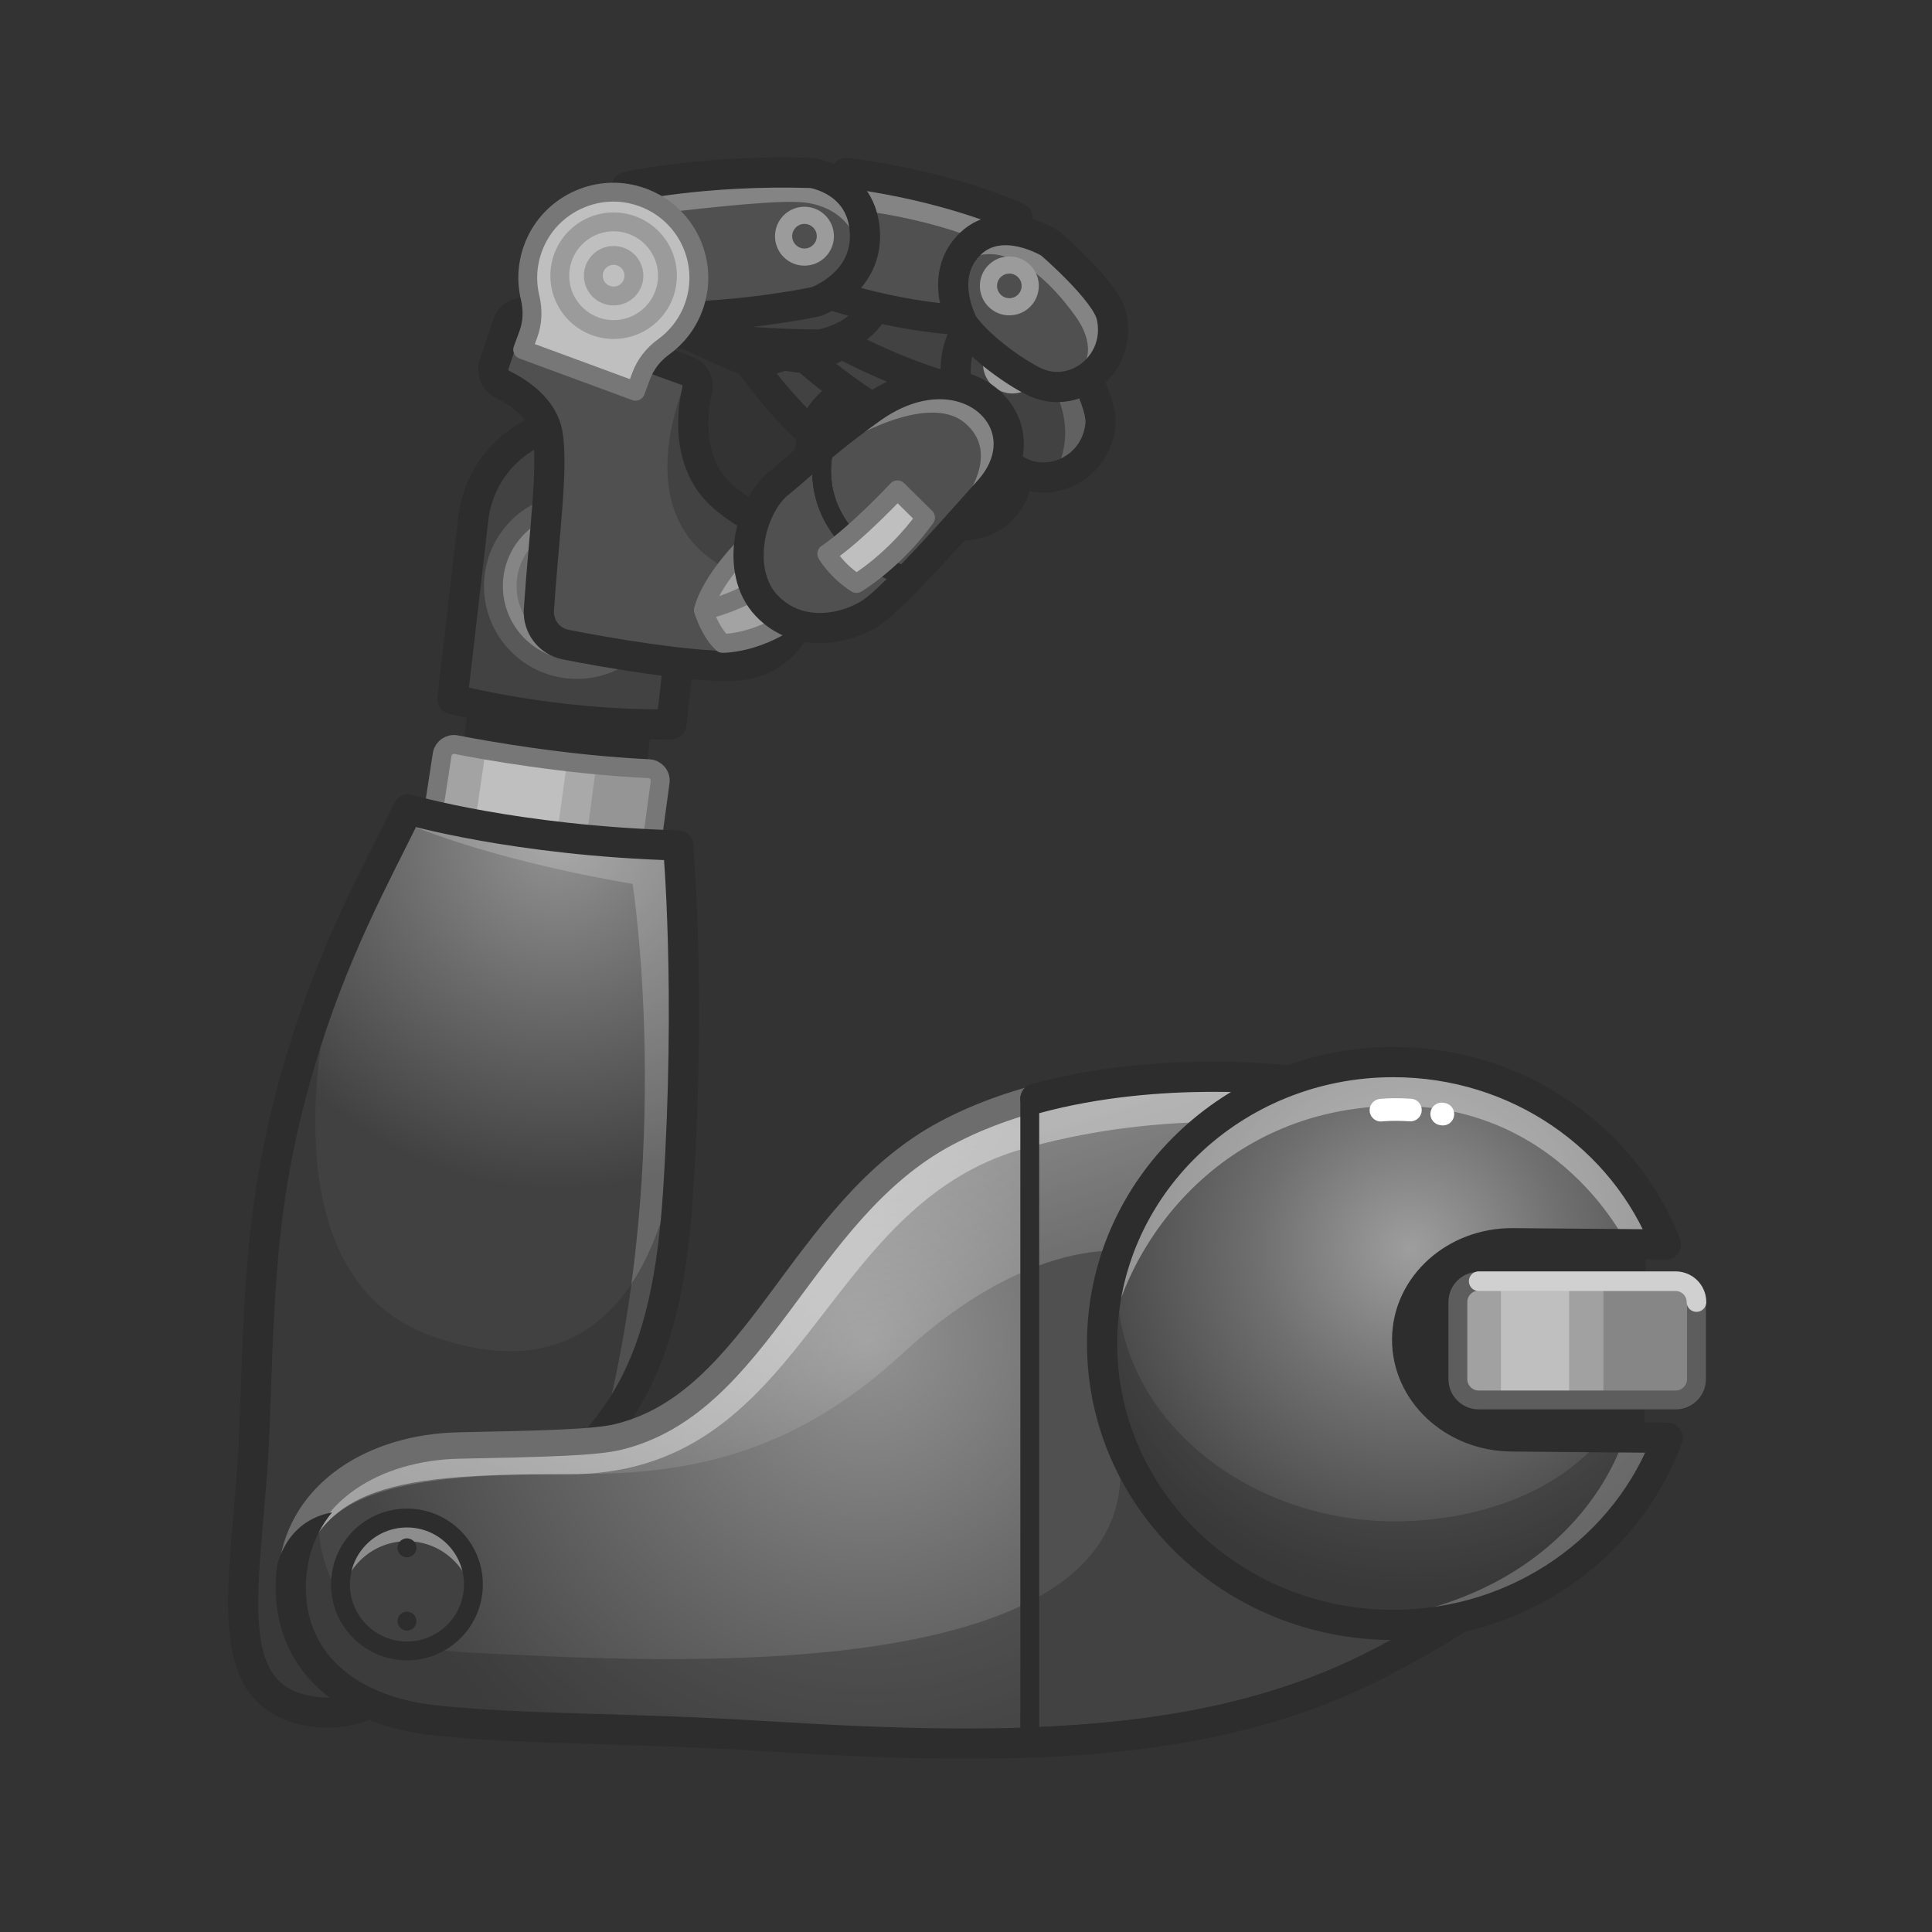 <svg xmlns="http://www.w3.org/2000/svg" viewBox="0 0 512 512" width="512" height="512" style="width: 100%; height: 100%; transform: translate3d(0,0,0);" preserveAspectRatio="xMidYMid meet"><rect x="0" y="0" width="512" height="512" fill="#333333" stroke="none"/><defs><clipPath id="__lottie_element_8295"><rect width="512" height="512" x="0" y="0"></rect></clipPath><radialGradient id="__lottie_element_8305" spreadMethod="pad" gradientUnits="userSpaceOnUse" cx="-22.13" cy="-17.945" r="138.705" fx="-22.13" fy="-17.945"><stop offset="0%" stop-color="rgb(146,146,146)"></stop><stop offset="48%" stop-color="rgb(108,108,108)"></stop><stop offset="100%" stop-color="rgb(70,70,70)"></stop></radialGradient><linearGradient id="__lottie_element_8306" spreadMethod="pad" gradientUnits="userSpaceOnUse" x1="-15.387" y1="-35.894" x2="12.318" y2="48.616"><stop offset="0%" stop-color="rgb(255,255,255)" stop-opacity="1"></stop><stop offset="50%" stop-color="rgb(255,255,255)" stop-opacity="0.5"></stop><stop offset="100%" stop-color="rgb(255,255,255)" stop-opacity="0"></stop></linearGradient><radialGradient id="__lottie_element_8309" spreadMethod="pad" gradientUnits="userSpaceOnUse" cx="25.082" cy="-111.989" r="93.082" fx="25.082" fy="-111.989"><stop offset="0%" stop-color="rgb(146,146,146)"></stop><stop offset="48%" stop-color="rgb(106,106,106)"></stop><stop offset="100%" stop-color="rgb(65,65,65)"></stop></radialGradient><radialGradient id="__lottie_element_8316" spreadMethod="pad" gradientUnits="userSpaceOnUse" cx="6.912" cy="-25.092" r="90.874" fx="6.912" fy="-25.092"><stop offset="0%" stop-color="rgb(158,158,158)"></stop><stop offset="45%" stop-color="rgb(111,111,111)"></stop><stop offset="100%" stop-color="rgb(65,65,65)"></stop></radialGradient></defs><g clip-path="url(#__lottie_element_8295)"><g style="display: block;" transform="matrix(1,0,0,1,0,0)" opacity="1"><g opacity="1" transform="matrix(1,0,0,1,217.734,95.57)"><path fill="rgb(80,80,80)" fill-opacity="1" d=" M20.902,10.189 C20.902,10.189 14.077,-4.371 -1.803,-19.854 C-1.803,-19.854 -4.452,-16.317 -9.951,-10.156 C-15.45,-3.995 -20.902,-2.19 -20.902,-2.19 C-20.902,-2.19 -12.839,10.334 -1.995,19.854 C-1.995,19.854 2.373,15.748 8.373,13.665 C16.886,10.709 20.902,10.189 20.902,10.189z"></path><path stroke-linecap="round" stroke-linejoin="round" fill-opacity="0" stroke="rgb(45,45,45)" stroke-opacity="1" stroke-width="8" d=" M20.902,10.189 C20.902,10.189 14.077,-4.371 -1.803,-19.854 C-1.803,-19.854 -4.452,-16.317 -9.951,-10.156 C-15.45,-3.995 -20.902,-2.19 -20.902,-2.19 C-20.902,-2.19 -12.839,10.334 -1.995,19.854 C-1.995,19.854 2.373,15.748 8.373,13.665 C16.886,10.709 20.902,10.189 20.902,10.189z"></path></g><g opacity="0.4" transform="matrix(1,0,0,1,217.734,95.57)"><path fill="rgb(45,45,45)" fill-opacity="1" d=" M20.902,10.189 C20.902,10.189 14.077,-4.371 -1.803,-19.854 C-1.803,-19.854 -4.452,-16.317 -9.951,-10.156 C-15.45,-3.995 -20.902,-2.19 -20.902,-2.19 C-20.902,-2.19 -12.839,10.334 -1.995,19.854 C-1.995,19.854 2.373,15.748 8.373,13.665 C16.886,10.709 20.902,10.189 20.902,10.189z"></path></g></g><g style="display: block;" transform="matrix(1,0,0,1,0,0)" opacity="1"><g opacity="1" transform="matrix(1,0,0,1,227.663,122.517)"><path fill="rgb(80,80,80)" fill-opacity="1" d=" M13.066,-5.592 C13.066,-5.592 11.743,-17.422 2.669,-18.818 C-7.386,-20.366 -11.974,-9.35 -11.974,-9.35 C-13.749,-3.252 -13.048,6.616 -12.06,10.423 C-9.702,19.506 2.532,22.218 8.98,14.274 C12.407,10.052 13.066,-5.592 13.066,-5.592z"></path><path stroke-linecap="round" stroke-linejoin="round" fill-opacity="0" stroke="rgb(45,45,45)" stroke-opacity="1" stroke-width="8" d=" M13.066,-5.592 C13.066,-5.592 11.743,-17.422 2.669,-18.818 C-7.386,-20.366 -11.974,-9.35 -11.974,-9.35 C-13.749,-3.252 -13.048,6.616 -12.06,10.423 C-9.702,19.506 2.532,22.218 8.98,14.274 C12.407,10.052 13.066,-5.592 13.066,-5.592z"></path></g><g opacity="1" transform="matrix(1,0,0,1,228.237,115.733)"><path fill="rgb(155,155,155)" fill-opacity="1" d=" M3.875,4.93 C1.152,7.07 -2.79,6.598 -4.93,3.875 C-7.07,1.152 -6.598,-2.79 -3.875,-4.93 C-1.152,-7.07 2.79,-6.598 4.93,-3.875 C7.07,-1.152 6.598,2.79 3.875,4.93z"></path></g><g opacity="1" transform="matrix(1,0,0,1,228.237,115.733)"><path fill="rgb(78,78,78)" fill-opacity="1" d=" M1.619,2.059 C0.482,2.953 -1.165,2.756 -2.059,1.619 C-2.953,0.482 -2.756,-1.165 -1.619,-2.059 C-0.482,-2.953 1.165,-2.756 2.059,-1.619 C2.953,-0.482 2.756,1.165 1.619,2.059z"></path></g><g opacity="0.4" transform="matrix(1,0,0,1,227.663,122.517)"><path fill="rgb(45,45,45)" fill-opacity="1" d=" M13.066,-5.592 C13.066,-5.592 11.743,-17.422 2.669,-18.818 C-7.386,-20.366 -11.974,-9.35 -11.974,-9.35 C-13.749,-3.252 -13.048,6.616 -12.06,10.423 C-9.702,19.506 2.532,22.218 8.98,14.274 C12.407,10.052 13.066,-5.592 13.066,-5.592z"></path></g></g><g style="display: block;" transform="matrix(1,0,0,1,0,0)" opacity="1"><g opacity="1" transform="matrix(1,0,0,1,193.327,75.225)"><path fill="rgb(80,80,80)" fill-opacity="1" d=" M-18.243,-20.341 C-18.243,-20.341 -1.433,-16.751 17.744,-3.531 C17.744,-3.531 25.969,3.554 20.354,13.269 C14.913,22.683 3.667,19.981 3.667,19.981 C3.667,19.981 -9.125,15.181 -22.315,7.08 C-22.315,7.08 -16.053,1.595 -15.292,-6.408 C-14.633,-13.341 -18.243,-20.341 -18.243,-20.341z"></path><path stroke-linecap="round" stroke-linejoin="round" fill-opacity="0" stroke="rgb(45,45,45)" stroke-opacity="1" stroke-width="8" d=" M-18.243,-20.341 C-18.243,-20.341 -1.433,-16.751 17.744,-3.531 C17.744,-3.531 25.969,3.554 20.354,13.269 C14.913,22.683 3.667,19.981 3.667,19.981 C3.667,19.981 -9.125,15.181 -22.315,7.08 C-22.315,7.08 -16.053,1.595 -15.292,-6.408 C-14.633,-13.341 -18.243,-20.341 -18.243,-20.341z"></path></g><g opacity="1" transform="matrix(1,0,0,1,202.458,82.161)"><path fill="rgb(155,155,155)" fill-opacity="1" d=" M5.27,3.398 C3.393,6.309 -0.487,7.147 -3.398,5.27 C-6.309,3.393 -7.147,-0.487 -5.27,-3.398 C-3.393,-6.309 0.487,-7.147 3.398,-5.27 C6.309,-3.393 7.147,0.487 5.27,3.398z"></path></g><g opacity="1" transform="matrix(1,0,0,1,202.458,82.161)"><path fill="rgb(78,78,78)" fill-opacity="1" d=" M2.202,1.42 C1.418,2.636 -0.204,2.986 -1.42,2.202 C-2.636,1.418 -2.986,-0.204 -2.202,-1.42 C-1.418,-2.636 0.204,-2.986 1.42,-2.202 C2.636,-1.418 2.986,0.204 2.202,1.42z"></path></g><g opacity="0.4" transform="matrix(1,0,0,1,193.327,75.225)"><path fill="rgb(45,45,45)" fill-opacity="1" d=" M-18.243,-20.341 C-18.243,-20.341 -1.433,-16.751 17.744,-3.531 C17.744,-3.531 25.969,3.554 20.354,13.269 C14.913,22.683 3.667,19.981 3.667,19.981 C3.667,19.981 -9.125,15.181 -22.315,7.08 C-22.315,7.08 -16.053,1.595 -15.292,-6.408 C-14.633,-13.341 -18.243,-20.341 -18.243,-20.341z"></path></g></g><g style="display: block;" transform="matrix(1,0,0,1,0,0)" opacity="1"><g opacity="1" transform="matrix(1,0,0,1,236.534,89.871)"><path fill="rgb(80,80,80)" fill-opacity="1" d=" M25.435,5.136 C25.435,5.136 13.602,-9.449 -8.754,-22.533 C-8.754,-22.533 -10.762,-17.778 -15.263,-9.247 C-19.764,-0.716 -25.435,2.863 -25.435,2.863 C-25.435,2.863 -12.773,14.791 2.198,22.533 C2.198,22.533 5.996,16.649 12.211,12.6 C21.029,6.855 25.435,5.136 25.435,5.136z"></path><path stroke-linecap="round" stroke-linejoin="round" fill-opacity="0" stroke="rgb(45,45,45)" stroke-opacity="1" stroke-width="8" d=" M25.435,5.136 C25.435,5.136 13.602,-9.449 -8.754,-22.533 C-8.754,-22.533 -10.762,-17.778 -15.263,-9.247 C-19.764,-0.716 -25.435,2.863 -25.435,2.863 C-25.435,2.863 -12.773,14.791 2.198,22.533 C2.198,22.533 5.996,16.649 12.211,12.6 C21.029,6.855 25.435,5.136 25.435,5.136z"></path></g><g opacity="0.4" transform="matrix(1,0,0,1,236.534,89.871)"><path fill="rgb(45,45,45)" fill-opacity="1" d=" M25.435,5.136 C25.435,5.136 13.602,-9.449 -8.754,-22.533 C-8.754,-22.533 -10.762,-17.778 -15.263,-9.247 C-19.764,-0.716 -25.435,2.863 -25.435,2.863 C-25.435,2.863 -12.773,14.791 2.198,22.533 C2.198,22.533 5.996,16.649 12.211,12.6 C21.029,6.855 25.435,5.136 25.435,5.136z"></path></g></g><g style="display: block;" transform="matrix(1,0,0,1,0,0)" opacity="1"><g opacity="1" transform="matrix(1,0,0,1,253.727,117.082)"><path fill="rgb(80,80,80)" fill-opacity="1" d=" M13.756,-10.006 C13.756,-10.006 8.926,-23.043 -1.752,-22.074 C-13.586,-21 -15.687,-7.222 -15.687,-7.222 C-15.984,0.19 -12.413,11.179 -10.222,15.216 C-4.993,24.849 9.638,24.483 14.712,13.663 C17.409,7.913 13.756,-10.006 13.756,-10.006z"></path><path stroke-linecap="round" stroke-linejoin="round" fill-opacity="0" stroke="rgb(45,45,45)" stroke-opacity="1" stroke-width="8" d=" M13.756,-10.006 C13.756,-10.006 8.926,-23.043 -1.752,-22.074 C-13.586,-21 -15.687,-7.222 -15.687,-7.222 C-15.984,0.19 -12.413,11.179 -10.222,15.216 C-4.993,24.849 9.638,24.483 14.712,13.663 C17.409,7.913 13.756,-10.006 13.756,-10.006z"></path></g><g opacity="1" transform="matrix(1,0,0,1,252.988,109.239)"><path fill="rgb(155,155,155)" fill-opacity="1" d=" M5.78,4.498 C3.296,7.69 -1.306,8.264 -4.498,5.78 C-7.69,3.296 -8.264,-1.306 -5.78,-4.498 C-3.296,-7.69 1.306,-8.264 4.498,-5.78 C7.69,-3.296 8.264,1.306 5.78,4.498z"></path></g><g opacity="1" transform="matrix(1,0,0,1,252.988,109.239)"><path fill="rgb(78,78,78)" fill-opacity="1" d=" M2.415,1.879 C1.377,3.212 -0.546,3.453 -1.879,2.415 C-3.213,1.377 -3.453,-0.545 -2.415,-1.879 C-1.377,-3.212 0.546,-3.453 1.879,-2.415 C3.213,-1.377 3.453,0.545 2.415,1.879z"></path></g><g opacity="0.4" transform="matrix(1,0,0,1,253.727,117.082)"><path fill="rgb(45,45,45)" fill-opacity="1" d=" M13.756,-10.006 C13.756,-10.006 8.926,-23.043 -1.752,-22.074 C-13.586,-21 -15.687,-7.222 -15.687,-7.222 C-15.984,0.19 -12.413,11.179 -10.222,15.216 C-4.993,24.849 9.638,24.483 14.712,13.663 C17.409,7.913 13.756,-10.006 13.756,-10.006z"></path></g></g><g style="display: block;" transform="matrix(1,0,0,1,0,0)" opacity="1"><g opacity="1" transform="matrix(1,0,0,1,202.579,74.981)"><path fill="rgb(80,80,80)" fill-opacity="1" d=" M-26.963,-19.767 C-26.963,-19.767 -6.899,-20.427 18.559,-10.836 C18.559,-10.836 29.876,-5.119 26.244,7.474 C22.725,19.676 9.217,19.777 9.217,19.777 C9.217,19.777 -6.635,17.934 -23.865,12.461 C-23.865,12.461 -18.31,4.482 -19.699,-4.804 C-20.902,-12.848 -26.963,-19.767 -26.963,-19.767z"></path><path stroke-linecap="round" stroke-linejoin="round" fill-opacity="0" stroke="rgb(45,45,45)" stroke-opacity="1" stroke-width="8" d=" M-26.963,-19.767 C-26.963,-19.767 -6.899,-20.427 18.559,-10.836 C18.559,-10.836 29.876,-5.119 26.244,7.474 C22.725,19.676 9.217,19.777 9.217,19.777 C9.217,19.777 -6.635,17.934 -23.865,12.461 C-23.865,12.461 -18.31,4.482 -19.699,-4.804 C-20.902,-12.848 -26.963,-19.767 -26.963,-19.767z"></path></g><g opacity="1" transform="matrix(1,0,0,1,214.32,78.434)"><path fill="rgb(155,155,155)" fill-opacity="1" d=" M6.93,2.37 C5.621,6.197 1.457,8.239 -2.37,6.93 C-6.197,5.621 -8.239,1.457 -6.93,-2.37 C-5.621,-6.197 -1.457,-8.239 2.37,-6.93 C6.197,-5.621 8.239,-1.457 6.93,2.37z"></path></g><g opacity="1" transform="matrix(1,0,0,1,214.32,78.434)"><path fill="rgb(78,78,78)" fill-opacity="1" d=" M2.895,0.99 C2.348,2.589 0.609,3.442 -0.99,2.895 C-2.589,2.348 -3.442,0.609 -2.895,-0.99 C-2.348,-2.589 -0.609,-3.442 0.99,-2.895 C2.589,-2.348 3.442,-0.609 2.895,0.99z"></path></g><g opacity="0.4" transform="matrix(1,0,0,1,202.579,74.981)"><path fill="rgb(45,45,45)" fill-opacity="1" d=" M-26.963,-19.767 C-26.963,-19.767 -6.899,-20.427 18.559,-10.836 C18.559,-10.836 29.876,-5.119 26.244,7.474 C22.725,19.676 9.217,19.777 9.217,19.777 C9.217,19.777 -6.635,17.934 -23.865,12.461 C-23.865,12.461 -18.31,4.482 -19.699,-4.804 C-20.902,-12.848 -26.963,-19.767 -26.963,-19.767z"></path></g></g><g style="display: block;" transform="matrix(1,0,0,1,0,0)" opacity="1"><g opacity="1" transform="matrix(1,0,0,1,247.381,81.387)"><path fill="rgb(80,80,80)" fill-opacity="1" d=" M26.675,-1.685 C26.675,-1.685 10.831,-13.931 -15.567,-22.048 C-15.567,-22.048 -16.489,-16.623 -19.076,-6.669 C-21.663,3.285 -26.675,8.385 -26.675,8.385 C-26.675,8.385 -10.619,17.671 6.81,22.048 C6.81,22.048 9.313,15.014 14.774,9.293 C22.522,1.176 26.675,-1.685 26.675,-1.685z"></path><path stroke-linecap="round" stroke-linejoin="round" fill-opacity="0" stroke="rgb(45,45,45)" stroke-opacity="1" stroke-width="8" d=" M26.675,-1.685 C26.675,-1.685 10.831,-13.931 -15.567,-22.048 C-15.567,-22.048 -16.489,-16.623 -19.076,-6.669 C-21.663,3.285 -26.675,8.385 -26.675,8.385 C-26.675,8.385 -10.619,17.671 6.81,22.048 C6.81,22.048 9.313,15.014 14.774,9.293 C22.522,1.176 26.675,-1.685 26.675,-1.685z"></path></g><g opacity="0.4" transform="matrix(1,0,0,1,247.382,81.387)"><path fill="rgb(45,45,45)" fill-opacity="1" d=" M26.675,-1.685 C26.675,-1.685 10.831,-13.931 -15.567,-22.048 C-15.567,-22.048 -16.489,-16.623 -19.076,-6.669 C-21.663,3.285 -26.675,8.385 -26.675,8.385 C-26.675,8.385 -10.619,17.671 6.809,22.048 C6.809,22.048 9.313,15.014 14.774,9.293 C22.522,1.176 26.675,-1.685 26.675,-1.685z"></path></g></g><g style="display: block;" transform="matrix(1,0,0,1,0,0)" opacity="1"><g opacity="1" transform="matrix(1,0,0,1,272.454,103.962)"><path fill="rgb(80,80,80)" fill-opacity="1" d=" M9.605,-14.937 C9.605,-14.937 0.015,-26.241 -10.331,-21.379 C-21.797,-15.991 -18.882,-1.419 -18.882,-1.419 C-16.479,6.116 -8.898,15.826 -5.231,19.073 C3.518,26.82 18.045,21.122 19.187,8.432 C19.794,1.688 9.605,-14.937 9.605,-14.937z"></path></g><g opacity="0.3" transform="matrix(1,0,0,1,276.895,103.874)"><path fill="rgb(255,255,255)" fill-opacity="1" d=" M14.747,8.524 C14.037,16.344 8.257,21.514 1.867,22.504 C2.167,22.214 8.496,13.673 3.427,1.304 C-2.221,-12.479 -8.083,-19.896 -14.773,-21.286 C-4.423,-26.156 5.167,-14.846 5.167,-14.846 C5.167,-14.846 15.357,1.774 14.747,8.524z"></path></g><g opacity="1" transform="matrix(1,0,0,1,272.454,103.962)"><path stroke-linecap="round" stroke-linejoin="round" fill-opacity="0" stroke="rgb(45,45,45)" stroke-opacity="1" stroke-width="8" d=" M9.605,-14.937 C9.605,-14.937 0.015,-26.241 -10.331,-21.379 C-21.797,-15.991 -18.882,-1.419 -18.882,-1.419 C-16.479,6.116 -8.898,15.826 -5.231,19.073 C3.518,26.82 18.045,21.122 19.187,8.432 C19.794,1.688 9.605,-14.937 9.605,-14.937z"></path></g><g opacity="0.4" transform="matrix(1,0,0,1,272.454,103.962)"><path fill="rgb(45,45,45)" fill-opacity="1" d=" M9.605,-14.937 C9.605,-14.937 0.015,-26.241 -10.331,-21.379 C-21.797,-15.991 -18.882,-1.419 -18.882,-1.419 C-16.479,6.116 -8.898,15.826 -5.231,19.073 C3.518,26.82 18.045,21.122 19.187,8.432 C19.794,1.688 9.605,-14.937 9.605,-14.937z"></path></g><g opacity="1" transform="matrix(1,0,0,1,268.323,96.474)"><path fill="rgb(155,155,155)" fill-opacity="1" d=" M7.431,2.401 C6.105,6.505 1.703,8.757 -2.401,7.431 C-6.505,6.105 -8.756,1.703 -7.43,-2.401 C-6.104,-6.505 -1.703,-8.757 2.401,-7.431 C6.505,-6.105 8.757,-1.703 7.431,2.401z"></path></g><g opacity="1" transform="matrix(1,0,0,1,268.323,96.474)"><path fill="rgb(78,78,78)" fill-opacity="1" d=" M3.104,1.003 C2.55,2.717 0.711,3.658 -1.003,3.104 C-2.717,2.55 -3.658,0.711 -3.104,-1.003 C-2.55,-2.717 -0.711,-3.658 1.003,-3.104 C2.717,-2.55 3.658,-0.711 3.104,1.003z"></path></g></g><g style="display: block;" transform="matrix(1,0,0,1,0,0)" opacity="1"><g opacity="1" transform="matrix(1,0,0,1,203.635,72.501)"><path fill="rgb(80,80,80)" fill-opacity="1" d=" M-30.179,-17.778 C-30.179,-17.778 -9.08,-21.374 19.199,-14.922 C19.199,-14.922 31.979,-10.518 29.963,3.309 C28.009,16.708 13.755,18.767 13.755,18.767 C13.755,18.767 -4.258,19.111 -23.25,15.82 C-23.25,15.82 -19.124,6.741 -21.343,-3.021 C-23.275,-11.519 -30.179,-17.778 -30.179,-17.778z"></path><path stroke-linecap="round" stroke-linejoin="round" fill-opacity="0" stroke="rgb(45,45,45)" stroke-opacity="1" stroke-width="8" d=" M-30.179,-17.778 C-30.179,-17.778 -9.08,-21.374 19.199,-14.922 C19.199,-14.922 31.979,-10.518 29.963,3.309 C28.009,16.708 13.755,18.767 13.755,18.767 C13.755,18.767 -4.258,19.111 -23.25,15.82 C-23.25,15.82 -19.124,6.741 -21.343,-3.021 C-23.275,-11.519 -30.179,-17.778 -30.179,-17.778z"></path></g><g opacity="1" transform="matrix(1,0,0,1,217.697,73.658)"><path fill="rgb(155,155,155)" fill-opacity="1" d=" M7.663,1.502 C6.834,5.734 2.73,8.492 -1.502,7.663 C-5.734,6.834 -8.492,2.73 -7.663,-1.502 C-6.834,-5.734 -2.73,-8.492 1.502,-7.663 C5.734,-6.834 8.492,-2.73 7.663,1.502z"></path></g><g opacity="0.4" transform="matrix(1,0,0,1,203.635,72.501)"><path fill="rgb(45,45,45)" fill-opacity="1" d=" M-30.179,-17.778 C-30.179,-17.778 -9.08,-21.374 19.199,-14.922 C19.199,-14.922 31.979,-10.518 29.963,3.309 C28.009,16.708 13.755,18.767 13.755,18.767 C13.755,18.767 -4.258,19.111 -23.25,15.82 C-23.25,15.82 -19.124,6.741 -21.343,-3.021 C-23.275,-11.519 -30.179,-17.778 -30.179,-17.778z"></path></g><g opacity="1" transform="matrix(1,0,0,1,217.697,73.658)"><path fill="rgb(78,78,78)" fill-opacity="1" d=" M3.201,0.627 C2.855,2.395 1.141,3.548 -0.627,3.201 C-2.395,2.855 -3.547,1.141 -3.201,-0.627 C-2.855,-2.395 -1.141,-3.547 0.627,-3.201 C2.395,-2.855 3.547,-1.141 3.201,0.627z"></path></g></g><g style="display: block;" transform="matrix(1,0,0,1,0,0)" opacity="1"><g opacity="1" transform="matrix(1,0,0,1,244.453,65.314)"><path fill="rgb(80,80,80)" fill-opacity="1" d=" M25.209,-7.626 C25.209,-7.626 7.596,-15.968 -20.161,-19.484 C-20.161,-19.484 -20.023,-13.983 -20.647,-3.718 C-21.271,6.547 -25.209,12.517 -25.209,12.517 C-25.209,12.517 -7.666,18.541 10.279,19.484 C10.279,19.484 11.382,12.101 15.641,5.436 C21.683,-4.02 25.209,-7.626 25.209,-7.626z"></path></g><g opacity="0.3" transform="matrix(1,0,0,1,246.892,55.673)"><path fill="rgb(255,255,255)" fill-opacity="1" d=" M22.77,2.015 C22.77,2.015 20.58,4.255 16.68,9.845 C16.14,9.655 15.6,9.425 15.08,9.165 C3.66,3.455 -16.035,0 -22.77,-0.215 C-22.52,-6.525 -22.6,-9.845 -22.6,-9.845 C5.16,-6.325 22.77,2.015 22.77,2.015z"></path></g><g opacity="1" transform="matrix(1,0,0,1,244.453,65.314)"><path stroke-linecap="round" stroke-linejoin="round" fill-opacity="0" stroke="rgb(45,45,45)" stroke-opacity="1" stroke-width="8" d=" M25.209,-7.626 C25.209,-7.626 7.596,-15.968 -20.161,-19.484 C-20.161,-19.484 -20.023,-13.983 -20.647,-3.718 C-21.271,6.547 -25.209,12.517 -25.209,12.517 C-25.209,12.517 -7.666,18.541 10.279,19.484 C10.279,19.484 11.382,12.101 15.641,5.436 C21.683,-4.02 25.209,-7.626 25.209,-7.626z"></path></g></g><g style="display: block;" transform="matrix(1,0,0,1,0,0)" opacity="1"><g opacity="1" transform="matrix(1,0,0,1,273.796,81.771)"><path fill="rgb(80,80,80)" fill-opacity="1" d=" M4.469,-17.318 C4.469,-17.318 -8.132,-25.126 -16.482,-17.318 C-25.736,-8.665 -18.482,4.304 -18.482,4.304 C-13.879,10.735 -3.679,17.643 0.809,19.605 C11.516,24.287 23.587,14.397 20.772,1.971 C19.276,-4.633 4.469,-17.318 4.469,-17.318z"></path></g><g opacity="0.3" transform="matrix(1,0,0,1,277.059,79.474)"><path fill="rgb(255,255,255)" fill-opacity="1" d=" M9.752,17.418 C10.772,16.918 13.363,11.81 7.923,4.285 C-7.397,-16.907 -18.388,-11.518 -18.388,-11.518 C-18.388,-11.518 -16.547,-17.215 -16.547,-17.215 C-9.517,-18.245 1.203,-15.025 1.203,-15.025 C1.203,-15.025 16.013,-2.335 17.513,4.265 C19.713,13.995 17.992,16.588 9.752,17.418z"></path></g><g opacity="1" transform="matrix(1,0,0,1,273.796,81.771)"><path stroke-linecap="round" stroke-linejoin="round" fill-opacity="0" stroke="rgb(45,45,45)" stroke-opacity="1" stroke-width="8" d=" M4.469,-17.318 C4.469,-17.318 -8.132,-25.126 -16.482,-17.318 C-25.736,-8.665 -18.482,4.304 -18.482,4.304 C-13.879,10.735 -3.679,17.643 0.809,19.605 C11.516,24.287 23.587,14.397 20.772,1.971 C19.276,-4.633 4.469,-17.318 4.469,-17.318z"></path></g><g opacity="1" transform="matrix(1,0,0,1,267.484,75.764)"><path fill="rgb(155,155,155)" fill-opacity="1" d=" M7.809,0 C7.809,4.313 4.313,7.809 0,7.809 C-4.313,7.809 -7.809,4.313 -7.809,0 C-7.809,-4.313 -4.313,-7.809 0,-7.809 C4.313,-7.809 7.809,-4.313 7.809,0z"></path></g><g opacity="1" transform="matrix(1,0,0,1,267.484,75.764)"><path fill="rgb(78,78,78)" fill-opacity="1" d=" M3.262,0 C3.262,1.802 1.802,3.262 0,3.262 C-1.802,3.262 -3.262,1.802 -3.262,0 C-3.262,-1.802 -1.802,-3.262 0,-3.262 C1.802,-3.262 3.262,-1.802 3.262,0z"></path></g></g><g style="display: block;" transform="matrix(1,0,0,1,0,0)" opacity="1"><g opacity="1" transform="matrix(1,0,0,1,197.685,64.842)"><path fill="rgb(80,80,80)" fill-opacity="1" d=" M-31.549,-15.318 C-31.549,-15.318 -11.536,-19.905 17.456,-19.012 C17.456,-19.012 30.845,-17.149 31.526,-3.192 C32.185,10.332 18.593,15.095 18.593,15.095 C18.593,15.095 1.965,18.704 -17.306,19.127 C-17.306,19.127 -14.454,9.161 -19.059,0.272 C-23.048,-7.428 -31.549,-15.318 -31.549,-15.318z"></path></g><g opacity="0.3" transform="matrix(1,0,0,1,197.672,56.526)"><path fill="rgb(255,255,255)" fill-opacity="1" d=" M30.109,10.812 C30.109,10.812 30.109,10.812 30.109,10.812 C30.109,10.812 29.57,-0.426 16.52,-2.738 C10.323,-3.836 -8.648,-1.642 -24.82,0.182 C-28.26,-3.958 -31.54,-6.998 -31.54,-6.998 C-31.54,-6.998 -11.52,-11.588 17.47,-10.698 C17.47,-10.698 30.86,-8.828 31.54,5.122 C31.54,5.122 30.109,10.812 30.109,10.812z"></path></g><g opacity="1" transform="matrix(1,0,0,1,197.685,64.842)"><path stroke-linecap="round" stroke-linejoin="round" fill-opacity="0" stroke="rgb(45,45,45)" stroke-opacity="1" stroke-width="8" d=" M-31.549,-15.318 C-31.549,-15.318 -11.536,-19.905 17.456,-19.012 C17.456,-19.012 30.845,-17.149 31.526,-3.192 C32.185,10.332 18.593,15.095 18.593,15.095 C18.593,15.095 1.965,18.704 -17.306,19.127 C-17.306,19.127 -14.454,9.161 -19.059,0.272 C-23.048,-7.428 -31.549,-15.318 -31.549,-15.318z"></path></g><g opacity="1" transform="matrix(1,0,0,1,213.193,62.596)"><path fill="rgb(155,155,155)" fill-opacity="1" d=" M7.809,0 C7.809,4.313 4.313,7.809 0,7.809 C-4.313,7.809 -7.809,4.313 -7.809,0 C-7.809,-4.313 -4.313,-7.809 0,-7.809 C4.313,-7.809 7.809,-4.313 7.809,0z"></path></g><g opacity="1" transform="matrix(1,0,0,1,213.193,62.596)"><path fill="rgb(78,78,78)" fill-opacity="1" d=" M3.262,0 C3.262,1.802 1.802,3.262 0,3.262 C-1.802,3.262 -3.262,1.802 -3.262,0 C-3.262,-1.802 -1.802,-3.262 0,-3.262 C1.802,-3.262 3.262,-1.802 3.262,0z"></path></g></g><g style="display: block;" transform="matrix(1,0,0,1,0,0)" opacity="1"><g opacity="1" transform="matrix(1,0,0,1,148.723,177.747)"><path fill="rgb(45,45,45)" fill-opacity="1" d=" M4.214,-28.016 C-7.014,-29.313 -17.168,-21.261 -18.465,-10.033 C-18.465,-10.033 -22.333,23.456 -22.333,23.456 C-22.333,23.456 18.328,28.153 18.328,28.153 C18.328,28.153 22.196,-5.337 22.196,-5.337 C23.493,-16.565 15.442,-26.719 4.214,-28.016z"></path><path stroke-linecap="round" stroke-linejoin="round" fill-opacity="0" stroke="rgb(45,45,45)" stroke-opacity="1" stroke-width="8" d=" M4.214,-28.016 C-7.014,-29.313 -17.168,-21.261 -18.465,-10.033 C-18.465,-10.033 -22.333,23.456 -22.333,23.456 C-22.333,23.456 18.328,28.153 18.328,28.153 C18.328,28.153 22.196,-5.337 22.196,-5.337 C23.493,-16.565 15.442,-26.719 4.214,-28.016z"></path></g><g opacity="1" transform="matrix(1,0,0,1,151.757,151.815)"><path fill="rgb(80,80,80)" fill-opacity="1" d=" M6.01,-39.971 C-10.006,-41.821 -24.488,-30.337 -26.338,-14.321 C-26.338,-14.321 -31.856,33.448 -31.856,33.448 C-31.856,33.448 -5.321,40.579 26.143,40.147 C26.143,40.147 31.66,-7.622 31.66,-7.622 C33.51,-23.638 22.026,-38.121 6.01,-39.971z"></path><path stroke-linecap="round" stroke-linejoin="round" fill-opacity="0" stroke="rgb(45,45,45)" stroke-opacity="1" stroke-width="8" d=" M6.01,-39.971 C-10.006,-41.821 -24.488,-30.337 -26.338,-14.321 C-26.338,-14.321 -31.856,33.448 -31.856,33.448 C-31.856,33.448 -5.321,40.579 26.143,40.147 C26.143,40.147 31.66,-7.622 31.66,-7.622 C33.51,-23.638 22.026,-38.121 6.01,-39.971z"></path></g><g opacity="1" transform="matrix(1,0,0,1,0,0)"><g opacity="1" transform="matrix(1,0,0,1,152.871,155.313)"><path fill="rgb(191,191,191)" fill-opacity="1" d=" M22.102,0.321 C21.925,12.527 11.885,22.279 -0.321,22.102 C-12.527,21.925 -22.279,11.885 -22.102,-0.321 C-21.925,-12.527 -11.885,-22.279 0.321,-22.102 C12.527,-21.925 22.279,-11.885 22.102,0.321z"></path><path stroke-linecap="round" stroke-linejoin="round" fill-opacity="0" stroke="rgb(119,119,119)" stroke-opacity="1" stroke-width="5" d=" M22.102,0.321 C21.925,12.527 11.885,22.279 -0.321,22.102 C-12.527,21.925 -22.279,11.885 -22.102,-0.321 C-21.925,-12.527 -11.885,-22.279 0.321,-22.102 C12.527,-21.925 22.279,-11.885 22.102,0.321z"></path></g><g opacity="0.5" transform="matrix(1,0,0,1,152.871,155.313)"><path fill="rgb(191,191,191)" fill-opacity="1" d=" M13.469,0.196 C13.361,7.635 7.243,13.577 -0.196,13.469 C-7.635,13.361 -13.577,7.243 -13.469,-0.196 C-13.361,-7.635 -7.243,-13.577 0.196,-13.469 C7.635,-13.361 13.577,-7.243 13.469,0.196z"></path><path stroke-linecap="round" stroke-linejoin="round" fill-opacity="0" stroke="rgb(119,119,119)" stroke-opacity="1" stroke-width="5" d=" M13.469,0.196 C13.361,7.635 7.243,13.577 -0.196,13.469 C-7.635,13.361 -13.577,7.243 -13.469,-0.196 C-13.361,-7.635 -7.243,-13.577 0.196,-13.469 C7.635,-13.361 13.577,-7.243 13.469,0.196z"></path></g><g opacity="0.5" transform="matrix(1,0,0,1,152.871,155.313)"><path fill="rgb(206,206,206)" fill-opacity="1" d=" M4.894,0.071 C4.855,2.774 2.632,4.933 -0.071,4.894 C-2.774,4.855 -4.933,2.632 -4.894,-0.071 C-4.855,-2.774 -2.632,-4.933 0.071,-4.894 C2.774,-4.855 4.933,-2.632 4.894,0.071z"></path><path stroke-linecap="round" stroke-linejoin="round" fill-opacity="0" stroke="rgb(119,119,119)" stroke-opacity="1" stroke-width="5" d=" M4.894,0.071 C4.855,2.774 2.632,4.933 -0.071,4.894 C-2.774,4.855 -4.933,2.632 -4.894,-0.071 C-4.855,-2.774 -2.632,-4.933 0.071,-4.894 C2.774,-4.855 4.933,-2.632 4.894,0.071z"></path></g></g><g opacity="0.4" transform="matrix(1,0,0,1,151.757,151.815)"><path fill="rgb(45,45,45)" fill-opacity="1" d=" M6.01,-39.971 C-10.006,-41.821 -24.488,-30.337 -26.338,-14.321 C-26.338,-14.321 -31.856,33.448 -31.856,33.448 C-31.856,33.448 -5.321,40.579 26.143,40.147 C26.143,40.147 31.66,-7.622 31.66,-7.622 C33.51,-23.638 22.026,-38.121 6.01,-39.971z"></path></g></g><g style="display: block;" transform="matrix(1,0,0,1,0,0)" opacity="1"><g opacity="1" transform="matrix(1,0,0,1,144.137,213.888)"><path fill="rgb(191,191,191)" fill-opacity="1" d=" M27.852,-10.168 C5.526,-11.25 -15.549,-15.036 -23.246,-16.541 C-24.954,-16.875 -26.601,-15.762 -26.939,-14.055 C-26.939,-14.055 -46.528,113.1 -46.528,113.1 C-46.812,114.537 -46.076,115.987 -44.739,116.585 C-38.776,119.251 -20.88,125.679 10.37,124.106 C11.953,124.026 13.241,122.797 13.374,121.217 C13.374,121.217 30.827,-6.753 30.827,-6.753 C30.976,-8.527 29.63,-10.082 27.852,-10.168z"></path><path stroke-linecap="round" stroke-linejoin="round" fill-opacity="0" stroke="rgb(119,119,119)" stroke-opacity="1" stroke-width="5" d=" M27.852,-10.168 C5.526,-11.25 -15.549,-15.036 -23.246,-16.541 C-24.954,-16.875 -26.601,-15.762 -26.939,-14.055 C-26.939,-14.055 -46.528,113.1 -46.528,113.1 C-46.812,114.537 -46.076,115.987 -44.739,116.585 C-38.776,119.251 -20.88,125.679 10.37,124.106 C11.953,124.026 13.241,122.797 13.374,121.217 C13.374,121.217 30.827,-6.753 30.827,-6.753 C30.976,-8.527 29.63,-10.082 27.852,-10.168z"></path></g><g opacity="0.4" transform="matrix(1,0,0,1,121.004,211.076)"><path fill="rgb(119,119,119)" fill-opacity="1" d=" M7.706,-12.297 C7.706,-12.297 -11.73,121.032 -11.73,121.032 C-11.73,121.032 -23.456,118.895 -23.456,118.895 C-23.456,118.895 -2.422,-13.282 -2.422,-13.282 C-2.422,-13.282 7.706,-12.297 7.706,-12.297z"></path></g><g opacity="0.3" transform="matrix(1,0,0,1,160.776,216.217)"><path fill="rgb(119,119,119)" fill-opacity="1" d=" M13.548,-11.202 C13.548,-11.202 -3.558,121.665 -3.558,121.665 C-3.558,121.665 -29.298,121.139 -29.298,121.139 C-29.298,121.139 -10.558,-13.915 -10.558,-13.915 C-10.558,-13.915 13.548,-11.202 13.548,-11.202z"></path></g><g opacity="0.4" transform="matrix(1,0,0,1,164.671,216.145)"><path fill="rgb(119,119,119)" fill-opacity="1" d=" M-6.661,-13.191 C-6.661,-13.191 -24.626,120.415 -24.626,120.415 C-24.626,120.415 -8.708,120.941 -8.708,120.941 C-8.708,120.941 8.876,-11.856 8.876,-11.856 C8.876,-11.856 -6.661,-13.191 -6.661,-13.191z"></path></g><g opacity="1" transform="matrix(1,0,0,1,0,0)"><path stroke-linecap="round" stroke-linejoin="miter" fill-opacity="0" stroke-miterlimit="4" stroke="rgb(255,255,255)" stroke-opacity="1" stroke-width="0" d=" M124.152,230.047 C124.152,230.047 123.97,231.295 123.97,231.295 M126.477,214.381 C126.477,214.381 125.332,221.742 125.332,221.742"></path></g></g><g style="display: block;" transform="matrix(1,0,0,1,0,0)" opacity="1"><g opacity="1" transform="matrix(1,0,0,1,171.928,129.69)"><path fill="rgb(80,80,80)" fill-opacity="1" d=" M-37.408,-43.791 C-37.408,-43.791 -40.971,-33.17 -40.971,-33.17 C-41.67,-31.085 -40.735,-28.793 -38.76,-27.827 C-34.591,-25.788 -28.046,-21.566 -26.837,-14.759 C-25.245,-5.799 -27.835,12.494 -29.114,31.912 C-29.403,36.303 -26.415,40.238 -22.101,41.11 C-11.237,43.306 10.878,47.017 21.899,46.786 C37.502,46.459 44.102,31.327 40.019,20.068 C35.736,8.256 21.008,7.408 14.814,-4.193 C10.564,-12.153 11.701,-21.376 12.833,-26.38 C13.321,-28.535 12.103,-30.711 10.025,-31.461 C10.025,-31.461 -31.736,-46.534 -31.736,-46.534 C-34.061,-47.373 -36.622,-46.135 -37.408,-43.791z"></path><path stroke-linecap="round" stroke-linejoin="round" fill-opacity="0" stroke="rgb(45,45,45)" stroke-opacity="1" stroke-width="8" d=" M-37.408,-43.791 C-37.408,-43.791 -40.971,-33.17 -40.971,-33.17 C-41.67,-31.085 -40.735,-28.793 -38.76,-27.827 C-34.591,-25.788 -28.046,-21.566 -26.837,-14.759 C-25.245,-5.799 -27.835,12.494 -29.114,31.912 C-29.403,36.303 -26.415,40.238 -22.101,41.11 C-11.237,43.306 10.878,47.017 21.899,46.786 C37.502,46.459 44.102,31.327 40.019,20.068 C35.736,8.256 21.008,7.408 14.814,-4.193 C10.564,-12.153 11.701,-21.376 12.833,-26.38 C13.321,-28.535 12.103,-30.711 10.025,-31.461 C10.025,-31.461 -31.736,-46.534 -31.736,-46.534 C-34.061,-47.373 -36.622,-46.135 -37.408,-43.791z"></path></g><g opacity="0.4" transform="matrix(1,0,0,1,194.994,127.243)"><path fill="rgb(45,45,45)" fill-opacity="1" d=" M18.128,28.855 C9.808,29.825 1.991,26.205 -4.132,22.545 C-30.041,7.056 -12.042,-29.015 -12.042,-29.015 C-9.962,-28.265 -9.742,-26.085 -10.232,-23.935 C-11.362,-18.925 -12.502,-9.705 -8.252,-1.745 C-2.062,9.855 12.668,10.705 16.958,22.515 C17.688,24.535 18.078,26.685 18.128,28.855z"></path></g></g><g style="display: block;" transform="matrix(1,0,0,1,0,0)" opacity="1"><g opacity="1" transform="matrix(1,0,0,1,161.862,77.305)"><path fill="rgb(191,191,191)" fill-opacity="1" d=" M21.936,4.14 C26.561,-8.401 19.395,-22.411 6.045,-25.727 C-4.206,-28.273 -15.049,-23.197 -19.675,-13.701 C-22.11,-8.703 -22.552,-3.349 -21.378,1.552 C-20.606,4.774 -20.683,8.14 -21.829,11.249 C-21.829,11.249 -23.342,15.352 -23.342,15.352 C-23.342,15.352 6.559,26.38 6.559,26.38 C6.559,26.38 8.028,22.398 8.028,22.398 C9.177,19.283 11.253,16.609 13.946,14.668 C17.478,12.122 20.316,8.533 21.936,4.14z"></path><path stroke-linecap="round" stroke-linejoin="round" fill-opacity="0" stroke="rgb(119,119,119)" stroke-opacity="1" stroke-width="5" d=" M21.936,4.14 C26.561,-8.401 19.395,-22.411 6.045,-25.727 C-4.206,-28.273 -15.049,-23.197 -19.675,-13.701 C-22.11,-8.703 -22.552,-3.349 -21.378,1.552 C-20.606,4.774 -20.683,8.14 -21.829,11.249 C-21.829,11.249 -23.342,15.352 -23.342,15.352 C-23.342,15.352 6.559,26.38 6.559,26.38 C6.559,26.38 8.028,22.398 8.028,22.398 C9.177,19.283 11.253,16.609 13.946,14.668 C17.478,12.122 20.316,8.533 21.936,4.14z"></path></g><g opacity="0.5" transform="matrix(1,0,0,1,162.618,73.065)"><path fill="rgb(191,191,191)" fill-opacity="1" d=" M14.264,-0.273 C14.414,7.605 8.151,14.113 0.273,14.264 C-7.605,14.414 -14.113,8.151 -14.264,0.273 C-14.414,-7.605 -8.151,-14.113 -0.273,-14.264 C7.605,-14.414 14.113,-8.151 14.264,-0.273z"></path><path stroke-linecap="round" stroke-linejoin="round" fill-opacity="0" stroke="rgb(119,119,119)" stroke-opacity="1" stroke-width="5" d=" M14.264,-0.273 C14.414,7.605 8.151,14.113 0.273,14.264 C-7.605,14.414 -14.113,8.151 -14.264,0.273 C-14.414,-7.605 -8.151,-14.113 -0.273,-14.264 C7.605,-14.414 14.113,-8.151 14.264,-0.273z"></path></g><g opacity="0.5" transform="matrix(1,0,0,1,162.618,73.065)"><path fill="rgb(191,191,191)" fill-opacity="1" d=" M5.377,-0.103 C5.434,2.867 3.073,5.32 0.103,5.377 C-2.867,5.434 -5.32,3.073 -5.377,0.103 C-5.434,-2.867 -3.073,-5.32 -0.103,-5.377 C2.867,-5.434 5.32,-3.073 5.377,-0.103z"></path><path stroke-linecap="round" stroke-linejoin="round" fill-opacity="0" stroke="rgb(119,119,119)" stroke-opacity="1" stroke-width="5" d=" M5.377,-0.103 C5.434,2.867 3.073,5.32 0.103,5.377 C-2.867,5.434 -5.32,3.073 -5.377,0.103 C-5.434,-2.867 -3.073,-5.32 -0.103,-5.377 C2.867,-5.434 5.32,-3.073 5.377,-0.103z"></path></g></g><g style="display: block;" transform="matrix(1,0,0,1,0,0)" opacity="1"><g opacity="1" transform="matrix(1,0,0,1,196.391,152.953)"><path fill="rgb(191,191,191)" fill-opacity="1" d=" M-9.96,8.748 C-9.96,8.748 -8.786,1.79 1.985,-9.063 C1.985,-9.063 9.96,4.75 9.96,4.75 C9.96,4.75 -5.05,10.444 -9.96,8.748z"></path><path stroke-linecap="round" stroke-linejoin="round" fill-opacity="0" stroke="rgb(119,119,119)" stroke-opacity="1" stroke-width="5" d=" M-9.96,8.748 C-9.96,8.748 -8.786,1.79 1.985,-9.063 C1.985,-9.063 9.96,4.75 9.96,4.75 C9.96,4.75 -5.05,10.444 -9.96,8.748z"></path></g><g opacity="1" transform="matrix(1,0,0,1,200.749,160.306)"><path fill="rgb(191,191,191)" fill-opacity="1" d=" M14.318,-1.008 C14.318,-1.008 8.58,-10.194 8.58,-10.194 C8.58,-10.194 -1.807,-1.133 -14.318,1.395 C-14.318,1.395 -12.714,6.976 -9.278,10.194 C-9.278,10.194 3.296,10.403 14.318,-1.008z"></path><path stroke-linecap="round" stroke-linejoin="round" fill-opacity="0" stroke="rgb(119,119,119)" stroke-opacity="1" stroke-width="5" d=" M14.318,-1.008 C14.318,-1.008 8.58,-10.194 8.58,-10.194 C8.58,-10.194 -1.807,-1.133 -14.318,1.395 C-14.318,1.395 -12.714,6.976 -9.278,10.194 C-9.278,10.194 3.296,10.403 14.318,-1.008z"></path></g><g opacity="0.4" transform="matrix(1,0,0,1,196.391,152.953)"><path fill="rgb(119,119,119)" fill-opacity="1" d=" M-9.96,8.748 C-9.96,8.748 -8.786,1.79 1.985,-9.063 C1.985,-9.063 9.96,4.75 9.96,4.75 C9.96,4.75 -5.05,10.444 -9.96,8.748z"></path></g><g opacity="0.4" transform="matrix(1,0,0,1,200.749,160.306)"><path fill="rgb(119,119,119)" fill-opacity="1" d=" M14.318,-1.008 C14.318,-1.008 8.58,-10.194 8.58,-10.194 C8.58,-10.194 -1.807,-1.133 -14.318,1.395 C-14.318,1.395 -12.714,6.976 -9.278,10.194 C-9.278,10.194 3.296,10.403 14.318,-1.008z"></path></g></g><g style="display: block;" transform="matrix(1,0,0,1,0,0)" opacity="1"><g opacity="1" transform="matrix(1,0,0,1,232.848,134.122)"><path fill="rgb(80,80,80)" fill-opacity="1" d=" M-26.434,-6.109 C-34.15,0.123 -38.258,17.276 -29.704,26.344 C-21.15,35.412 -8.32,32.608 -1.74,28.088 C2.504,25.173 11.548,15.523 19.106,7.18 C23.265,2.589 26.973,-1.606 29.184,-4.066 C36.656,-12.38 35.799,-21.96 29.184,-27.753 C22.797,-33.346 10.761,-34.991 -2.069,-25.779 C-7.493,-21.885 -11.541,-18.693 -14.89,-15.914 C-19.463,-12.12 -22.735,-9.097 -26.434,-6.109z"></path></g><g opacity="0.3" transform="matrix(1,0,0,1,245.321,124.895)"><path fill="rgb(255,255,255)" fill-opacity="1" d=" M16.711,5.163 C13.441,8.793 6.921,16.213 0.501,23.093 C0.501,23.093 -2.709,21.773 -2.709,21.773 C-2.709,21.773 24.928,-0.423 10.411,-12.777 C0.343,-21.345 -21.999,-7.347 -21.999,-7.347 C-21.999,-7.347 -20.529,-12.117 -20.529,-12.117 C-18.729,-13.497 -16.749,-14.967 -14.539,-16.557 C-1.709,-25.767 10.321,-24.117 16.711,-18.527 C23.331,-12.737 24.181,-3.157 16.711,5.163z"></path></g><g opacity="1" transform="matrix(1,0,0,1,232.848,134.122)"><path stroke-linecap="round" stroke-linejoin="round" fill-opacity="0" stroke="rgb(45,45,45)" stroke-opacity="1" stroke-width="8" d=" M-26.434,-6.109 C-34.15,0.123 -38.258,17.276 -29.704,26.344 C-21.15,35.412 -8.32,32.608 -1.74,28.088 C0.74,26.385 4.859,22.382 9.362,17.684 C11.648,15.3 14.032,12.737 16.352,10.204 C17.817,8.604 19.256,7.017 20.628,5.495 C24.16,1.576 27.247,-1.911 29.184,-4.066 C36.656,-12.38 35.799,-21.96 29.184,-27.753 C22.797,-33.346 10.761,-34.991 -2.069,-25.779 C-6.394,-22.674 -9.844,-20.016 -12.762,-17.657 C-18.501,-13.018 -22.185,-9.54 -26.434,-6.109z"></path></g><g opacity="1" transform="matrix(1,0,0,1,0,0)"><path fill="rgb(59,59,59)" fill-opacity="1" d=" M219.516,117.864 C212.175,131.146 225.433,148.23 241.503,151.952 C239.27,150.911 236.861,148.87 236.861,148.87 C236.861,148.87 239.313,152.426 241.435,151.661 C223.378,149.479 214.129,129.04 219.516,117.864z"></path></g><g opacity="1" transform="matrix(1,0,0,1,229.496,135.165)"><path stroke-linecap="round" stroke-linejoin="round" fill-opacity="0" stroke="rgb(45,45,45)" stroke-opacity="1" stroke-width="5" d=" M-10.737,-17.618 C-10.737,-17.618 -14.391,-7.358 -7.964,3.132 C-0.125,15.925 11.772,17.618 11.772,17.618"></path></g><g opacity="1" transform="matrix(1,0,0,1,229.496,135.165)"><path stroke-linecap="round" stroke-linejoin="round" fill-opacity="0" stroke="rgb(45,45,45)" stroke-opacity="1" stroke-width="5" d=" M-10.737,-17.618 C-10.737,-17.618 -14.391,-7.358 -7.964,3.132 C-0.125,15.925 11.772,17.618 11.772,17.618"></path></g><g opacity="1" transform="matrix(1,0,0,1,0,0)"><path stroke-linecap="round" stroke-linejoin="miter" fill-opacity="0" stroke-miterlimit="4" stroke="rgb(45,45,45)" stroke-opacity="1" stroke-width="9" d=" M239.688,135.317 C237.312,137.562 234.937,139.75 233.059,141.494"></path></g><g opacity="1" transform="matrix(1,0,0,1,232.192,142.218)"><path fill="rgb(191,191,191)" fill-opacity="1" d=" M13.087,-5.054 C13.087,-5.054 5.637,-12.411 5.637,-12.411 C5.637,-12.411 -4.994,-0.996 -13.087,4.545 C-13.087,4.545 -10.541,9.028 -5.216,12.411 C-5.216,12.411 4.723,6.565 13.087,-5.054z"></path><path stroke-linecap="round" stroke-linejoin="round" fill-opacity="0" stroke="rgb(119,119,119)" stroke-opacity="1" stroke-width="5" d=" M13.087,-5.054 C13.087,-5.054 5.637,-12.411 5.637,-12.411 C5.637,-12.411 -4.994,-0.996 -13.087,4.545 C-13.087,4.545 -10.541,9.028 -5.216,12.411 C-5.216,12.411 4.723,6.565 13.087,-5.054z"></path></g></g><g style="display: block;" transform="matrix(1,0,0,1,0,0)" opacity="1"><g opacity="1" transform="matrix(1,0,0,1,122.841,334.185)"><path fill="url(#__lottie_element_8309)" fill-opacity="1" d=" M-14.739,-119.688 C-14.739,-119.688 13.796,-111.366 56.855,-110.136 C56.855,-110.136 60.341,-71.774 56.855,-17.992 C53.369,35.79 37.414,45.286 17.18,66.243 C-3.054,87.2 -12.808,124.707 -41.497,119.129 C-66.336,114.299 -56.891,82.503 -55.446,45.286 C-54.001,8.069 -54.015,-16.537 -43.355,-52.549 C-34.684,-81.842 -23.504,-101.847 -14.739,-119.688z"></path></g><g opacity="0.2" transform="matrix(1,0,0,1,143.682,298.688)"><path fill="rgb(255,255,255)" fill-opacity="1" d=" M36.009,17.51 C33.769,52.13 26.359,68.39 15.959,81.18 C35.18,6.915 23.961,-64.443 23.961,-64.443 C-15.912,-71.257 -36.9,-80.78 -37.56,-81.18 C-36.68,-80.93 -6.371,-75.85 36.009,-74.64 C36.009,-74.64 39.499,-36.28 36.009,17.51z"></path></g><g opacity="1" transform="matrix(1,0,0,1,122.841,334.185)"><path stroke-linecap="round" stroke-linejoin="round" fill-opacity="0" stroke="rgb(45,45,45)" stroke-opacity="1" stroke-width="8" d=" M-14.739,-119.688 C-14.739,-119.688 13.796,-111.366 56.855,-110.136 C56.855,-110.136 60.341,-71.774 56.855,-17.992 C53.369,35.79 37.414,45.286 17.18,66.243 C-3.054,87.2 -12.808,124.707 -41.497,119.129 C-66.336,114.299 -56.891,82.503 -55.446,45.286 C-54.001,8.069 -54.015,-16.537 -43.355,-52.549 C-34.684,-81.842 -23.504,-101.847 -14.739,-119.688z"></path></g><g opacity="0.4" transform="matrix(1,0,0,1,122.654,352.848)"><path fill="rgb(45,45,45)" fill-opacity="1" d=" M58.218,-61.29 C57.978,-53.54 57.598,-45.29 57.038,-36.65 C53.558,17.13 37.598,26.62 17.368,47.58 C-2.862,68.54 -12.622,106.05 -41.312,100.47 C-66.152,95.64 -56.702,63.84 -55.262,26.62 C-53.812,-10.59 -53.832,-35.2 -43.172,-71.21 C-39.862,-82.37 -36.192,-92.18 -32.432,-101.03 C-33.212,-98.49 -57.422,-16.38 -8.302,1.19 C44.398,20.04 56.698,-31.58 58.218,-61.29z"></path></g></g><g style="display: block;" transform="matrix(1,0,0,1,0,0)" opacity="1"><g opacity="1" transform="matrix(1,0,0,1,252.053,373.708)"><path fill="url(#__lottie_element_8305)" fill-opacity="1" d=" M89.632,-87.342 C89.632,-87.342 37.291,-93.984 -1.35,-73.376 C-39.991,-52.768 -50.848,-1.823 -88.368,7.129 C-94.436,8.577 -107.625,8.909 -130.304,9.363 C-152.983,9.817 -170.992,18.889 -174.621,41.568 C-178.25,64.247 -162.131,79.817 -135.7,82.334 C-109.269,84.851 -86.867,84.039 -48.197,86.453 C16.694,90.504 69.001,89.749 112.333,67.647 C162.507,42.055 175.129,20.246 175.129,-12.278 C175.129,-44.803 139.237,-80.344 89.632,-87.342z"></path></g><g opacity="1" transform="matrix(1,0,0,1,350.782,373.533)"><path fill="rgb(80,80,80)" fill-opacity="1" d=" M76.4,-12.105 C76.4,20.425 63.78,42.225 13.6,67.825 C-12.8,81.295 -42.53,86.825 -76.4,88.185 C-76.4,88.185 -76.4,-82.405 -76.4,-82.405 C-43.01,-91.465 -9.1,-87.165 -9.1,-87.165 C40.51,-80.165 76.4,-44.625 76.4,-12.105z"></path></g><g opacity="0.4" transform="matrix(1,0,0,1,252.053,375.033)"><path fill="rgb(45,45,45)" fill-opacity="1" d=" M175.129,-13.605 C175.129,18.925 162.509,40.725 112.329,66.325 C68.999,88.425 16.699,89.175 -48.201,85.125 C-86.871,82.715 -109.271,83.525 -135.701,81.005 C-162.131,78.495 -178.251,62.925 -174.621,40.245 C-173.541,33.515 -171.201,27.975 -167.841,23.515 C-167.841,23.515 -167.301,22.815 -167.301,22.815 C-167.301,22.815 -167.151,22.645 -167.151,22.645 C-167.571,23.555 -173.528,60.848 -127.596,62.925 C-82.506,64.964 65.349,75.945 42.537,0 C29.991,-41.767 120.469,-74.055 98.729,-87.035 C143.569,-77.255 175.129,-44.105 175.129,-13.605z"></path></g><g opacity="0.3" transform="matrix(1,0,0,1,253.284,345.431)"><path fill="url(#__lottie_element_8306)" fill-opacity="1" d=" M168.377,-6.723 C168.377,-6.723 45.255,-13.773 45.255,-13.773 C45.255,-13.773 20.028,-18.213 -14.012,13.177 C-41.43,38.46 -68.006,45.167 -98.456,45.167 C-128.896,45.167 -158.085,46.101 -168.314,60.032 C-169.023,60.998 -163.553,47.877 -164.583,48.267 C-156.453,41.117 -144.793,37.907 -131.533,37.637 C-108.853,37.187 -95.663,36.857 -89.603,35.407 C-52.083,26.457 -41.223,-24.493 -2.583,-45.103 C36.057,-65.703 88.397,-59.063 88.397,-59.063 C126.507,-53.683 156.517,-31.473 168.377,-6.723z"></path></g><g opacity="0.4" transform="matrix(1,0,0,1,236.837,354.803)"><path fill="rgb(255,255,255)" fill-opacity="1" d=" M159.915,-45.745 C159.915,-45.745 158.385,-45.385 158.385,-45.385 C158.385,-45.385 100.145,-68.882 34.375,-50.385 C-20.409,-34.978 -22.883,36.25 -86.725,35.905 C-136.88,35.634 -153.225,40.315 -159.665,68.865 C-159.715,69.065 -159.755,69.265 -159.805,69.455 C-160.035,66.615 -159.905,63.615 -159.405,60.475 C-155.775,37.795 -137.765,28.725 -115.085,28.265 C-92.405,27.815 -79.215,27.485 -73.155,26.035 C-35.635,17.085 -24.775,-33.865 13.865,-54.475 C52.505,-75.075 104.845,-68.435 104.845,-68.435 C126.405,-65.395 145.365,-56.965 159.915,-45.745z"></path></g><g opacity="1" transform="matrix(1,0,0,1,252.121,373.708)"><path stroke-linecap="round" stroke-linejoin="round" fill-opacity="0" stroke="rgb(109,109,109)" stroke-opacity="1" stroke-width="7" d=" M89.564,-87.342 C89.564,-87.342 37.223,-93.984 -1.418,-73.376 C-40.059,-52.768 -50.916,-1.823 -88.436,7.129 C-94.504,8.577 -107.693,8.909 -130.372,9.363 C-153.051,9.817 -172.062,21.708 -174.689,41.568 C-177.701,64.337 -162.199,79.817 -135.768,82.334 C-109.337,84.851 -86.935,84.039 -48.265,86.453 C16.626,90.504 68.933,89.749 112.265,67.647 C162.439,42.055 175.061,20.246 175.061,-12.278 C175.061,-44.803 139.169,-80.344 89.564,-87.342z"></path></g><g opacity="1" transform="matrix(1,0,0,1,252.121,374.219)"><path stroke-linecap="round" stroke-linejoin="round" fill-opacity="0" stroke="rgb(45,45,45)" stroke-opacity="1" stroke-width="8" d=" M-174.689,41.057 C-177.701,63.826 -162.199,79.306 -135.768,81.823 C-109.337,84.34 -86.935,83.529 -48.265,85.943 C16.626,89.994 68.933,89.238 112.265,67.136 C162.439,41.544 175.061,19.735 175.061,-12.789 C175.061,-45.314 139.169,-80.855 89.564,-87.853"></path></g><g opacity="1" transform="matrix(1,0,0,1,350.782,373.534)"><path stroke-linecap="round" stroke-linejoin="round" fill-opacity="0" stroke="rgb(45,45,45)" stroke-opacity="1" stroke-width="8" d=" M-76.4,88.188 C-42.524,86.829 -12.794,81.286 13.604,67.821 C63.778,42.229 76.4,20.42 76.4,-12.104 C76.4,-44.629 40.509,-80.17 -9.096,-87.168 C-9.096,-87.168 -43.014,-91.471 -76.399,-82.4"></path></g><g opacity="1" transform="matrix(1,0,0,1,272.898,376.423)"><path stroke-linecap="round" stroke-linejoin="round" fill-opacity="0" stroke="rgb(45,45,45)" stroke-opacity="1" stroke-width="5" d=" M0,85.295 C0,85.295 0,-85.295 0,-85.295"></path></g><g opacity="1" transform="matrix(1,0,0,1,80.74,408.437)"><path fill="rgb(45,45,45)" fill-opacity="1" d=" M-7.297,6.675 C-7.297,6.675 -5.351,-5.324 7.297,-7.648 C7.297,-7.648 1.784,-1.757 0.649,7.648 C0.649,7.648 -7.297,6.675 -7.297,6.675z"></path></g></g><g style="display: block;" transform="matrix(1,0,0,1,0,0)" opacity="1"><g opacity="1" transform="matrix(1,0,0,1,395.225,355.267)"><path fill="rgb(45,45,45)" fill-opacity="1" d=" M36.52,35.785 C36.52,35.785 32.1,35.73 32.1,35.73 C32.1,35.73 -9.34,35.231 -9.34,35.231 C-24.72,35.051 -37.08,18.989 -36.96,-0.609 C-36.84,-20.221 -24.27,-35.978 -8.9,-35.784 C-8.9,-35.784 31.63,-35.312 31.63,-35.312 C31.63,-35.312 36.96,-35.243 36.96,-35.243 C36.96,-35.243 36.52,35.785 36.52,35.785z"></path><path stroke-linecap="round" stroke-linejoin="round" fill-opacity="0" stroke="rgb(45,45,45)" stroke-opacity="1" stroke-width="8" d=" M36.52,35.785 C36.52,35.785 32.1,35.73 32.1,35.73 C32.1,35.73 -9.34,35.231 -9.34,35.231 C-24.72,35.051 -37.08,18.989 -36.96,-0.609 C-36.84,-20.221 -24.27,-35.978 -8.9,-35.784 C-8.9,-35.784 31.63,-35.312 31.63,-35.312 C31.63,-35.312 36.96,-35.243 36.96,-35.243 C36.96,-35.243 36.52,35.785 36.52,35.785z"></path></g><g opacity="1" transform="matrix(1,0,0,1,367.012,356.043)"><path fill="url(#__lottie_element_8316)" fill-opacity="1" d=" M74.95,24.985 C64.32,53.885 35.77,74.575 2.22,74.575 C-40.4,74.575 -74.95,41.185 -74.95,0.005 C-74.95,-41.185 -40.4,-74.575 2.22,-74.575 C35.29,-74.575 63.49,-54.475 74.48,-26.235 C74.48,-26.235 33.95,-26.575 33.95,-26.575 C18.58,-26.715 6.01,-15.355 5.89,-1.215 C5.77,12.915 18.13,24.495 33.51,24.625 C33.51,24.625 74.95,24.985 74.95,24.985z"></path></g><g opacity="0.4" transform="matrix(1,0,0,1,400.617,405.773)"><path fill="rgb(255,255,255)" fill-opacity="1" d=" M41.345,-24.745 C30.715,4.155 2.165,24.845 -31.385,24.845 C-34.755,24.845 -38.085,24.635 -41.345,24.225 C18.495,17.805 29.765,-24.845 29.765,-24.845 C29.765,-24.845 41.345,-24.745 41.345,-24.745z"></path></g><g opacity="0.4" transform="matrix(1,0,0,1,367.012,379.878)"><path fill="rgb(45,45,45)" fill-opacity="1" d=" M74.95,1.15 C64.32,30.05 35.77,50.74 2.22,50.74 C-40.4,50.74 -74.95,17.35 -74.95,-23.83 C-74.95,-33.32 -73.12,-42.39 -69.77,-50.74 C-78.295,-8.877 -38.146,25.636 7.24,23.17 C26.512,22.123 45.781,15.383 57.72,1 C57.72,1 74.95,1.15 74.95,1.15z"></path></g><g opacity="0.4" transform="matrix(1,0,0,1,366.777,324.473)"><path fill="rgb(255,255,255)" fill-opacity="1" d=" M74.715,5.335 C74.715,5.335 64.345,5.255 64.345,5.255 C64.345,5.255 44.092,-37.61 -7.575,-30.645 C-51.909,-24.668 -74.905,15.855 -73.815,43.005 C-74.405,39.275 -74.715,35.465 -74.715,31.575 C-74.715,-9.615 -40.165,-43.005 2.455,-43.005 C35.525,-43.005 63.725,-22.905 74.715,5.335z"></path></g><g opacity="1" transform="matrix(1,0,0,1,367.012,356.043)"><path stroke-linecap="round" stroke-linejoin="round" fill-opacity="0" stroke="rgb(45,45,45)" stroke-opacity="1" stroke-width="8" d=" M74.95,24.985 C64.32,53.885 35.77,74.575 2.22,74.575 C-40.4,74.575 -74.95,41.185 -74.95,0.005 C-74.95,-41.185 -40.4,-74.575 2.22,-74.575 C35.29,-74.575 63.49,-54.475 74.48,-26.235 C74.48,-26.235 33.95,-26.575 33.95,-26.575 C18.58,-26.715 6.01,-15.355 5.89,-1.215 C5.77,12.915 18.13,24.495 33.51,24.625 C33.51,24.625 74.95,24.985 74.95,24.985z"></path></g></g><g style="display: block;" transform="matrix(1,0,0,1,0,0)" opacity="1"><g opacity="1" transform="matrix(1,0,0,1,417.966,355.267)"><path fill="rgb(134,134,134)" fill-opacity="1" d=" M26.097,15.733 C26.097,15.733 -26.097,15.733 -26.097,15.733 C-29.145,15.733 -31.616,13.262 -31.616,10.214 C-31.616,10.214 -31.616,-10.214 -31.616,-10.214 C-31.616,-13.262 -29.145,-15.733 -26.097,-15.733 C-26.097,-15.733 26.097,-15.733 26.097,-15.733 C29.145,-15.733 31.616,-13.262 31.616,-10.214 C31.616,-10.214 31.616,10.214 31.616,10.214 C31.616,13.262 29.145,15.733 26.097,15.733z"></path></g><g opacity="1" transform="matrix(1,0,0,1,406.334,355.362)"><path fill="rgb(161,161,161)" fill-opacity="1" d=" M18.59,-14.606 C18.59,-14.606 18.59,14.606 18.59,14.606 C18.59,14.606 -18.59,14.606 -18.59,14.606 C-18.59,14.606 -18.59,-14.606 -18.59,-14.606 C-18.59,-14.606 18.59,-14.606 18.59,-14.606z"></path></g><g opacity="1" transform="matrix(1,0,0,1,406.805,355.148)"><path fill="rgb(191,191,191)" fill-opacity="1" d=" M9.04,-15.833 C9.04,-15.833 9.04,15.833 9.04,15.833 C9.04,15.833 -9.04,15.833 -9.04,15.833 C-9.04,15.833 -9.04,-15.833 -9.04,-15.833 C-9.04,-15.833 9.04,-15.833 9.04,-15.833z"></path></g><g opacity="1" transform="matrix(1,0,0,1,417.966,355.267)"><path stroke-linecap="round" stroke-linejoin="round" fill-opacity="0" stroke="rgb(93,93,93)" stroke-opacity="1" stroke-width="5" d=" M26.097,15.733 C26.097,15.733 -26.097,15.733 -26.097,15.733 C-29.145,15.733 -31.616,13.262 -31.616,10.214 C-31.616,10.214 -31.616,-10.214 -31.616,-10.214 C-31.616,-13.262 -29.145,-15.733 -26.097,-15.733 C-26.097,-15.733 26.097,-15.733 26.097,-15.733 C29.145,-15.733 31.616,-13.262 31.616,-10.214 C31.616,-10.214 31.616,10.214 31.616,10.214 C31.616,13.262 29.145,15.733 26.097,15.733z"></path></g><g opacity="1" transform="matrix(1,0,0,1,420.726,342.294)"><path stroke-linecap="round" stroke-linejoin="round" fill-opacity="0" stroke="rgb(208,208,208)" stroke-opacity="1" stroke-width="5.2" d=" M-28.856,-2.76 C-28.856,-2.76 23.337,-2.76 23.337,-2.76 C26.385,-2.76 28.856,-0.288 28.856,2.76"></path></g></g><g style="display: block;" transform="matrix(1,0,0,1,0,0)" opacity="1"><g opacity="1" transform="matrix(1,0,0,1,107.848,419.902)"><path fill="rgb(65,65,65)" fill-opacity="1" d=" M17.609,0 C17.609,9.725 9.725,17.609 0,17.609 C-9.725,17.609 -17.609,9.725 -17.609,0 C-17.609,-9.725 -9.725,-17.609 0,-17.609 C9.725,-17.609 17.609,-9.725 17.609,0z"></path></g><g opacity="0.4" transform="matrix(1,0,0,1,107.852,412.638)"><path fill="rgb(255,255,255)" fill-opacity="1" d=" M17.61,7.26 C17.61,8.31 17.52,9.34 17.34,10.34 C15.89,2.07 8.67,-4.2 0,-4.2 C-8.68,-4.2 -15.89,2.07 -17.34,10.34 C-17.52,9.34 -17.61,8.31 -17.61,7.26 C-17.61,-2.46 -9.73,-10.34 0,-10.34 C9.72,-10.34 17.61,-2.46 17.61,7.26z"></path></g><g opacity="1" transform="matrix(1,0,0,1,107.848,419.902)"><path stroke-linecap="round" stroke-linejoin="round" fill-opacity="0" stroke="rgb(45,45,45)" stroke-opacity="1" stroke-width="5" d=" M17.609,0 C17.609,9.725 9.725,17.609 0,17.609 C-9.725,17.609 -17.609,9.725 -17.609,0 C-17.609,-9.725 -9.725,-17.609 0,-17.609 C9.725,-17.609 17.609,-9.725 17.609,0z"></path></g><g opacity="1" transform="matrix(1,0,0,1,0,0)"><g opacity="1" transform="matrix(1,0,0,1,107.848,410.188)"><path fill="rgb(45,45,45)" fill-opacity="1" d=" M2.511,0 C2.511,1.387 1.387,2.511 0,2.511 C-1.387,2.511 -2.511,1.387 -2.511,0 C-2.511,-1.387 -1.387,-2.511 0,-2.511 C1.387,-2.511 2.511,-1.387 2.511,0z"></path></g><g opacity="1" transform="matrix(1,0,0,1,107.848,429.616)"><path fill="rgb(45,45,45)" fill-opacity="1" d=" M2.511,0 C2.511,1.387 1.387,2.511 0,2.511 C-1.387,2.511 -2.511,1.387 -2.511,0 C-2.511,-1.387 -1.387,-2.511 0,-2.511 C1.387,-2.511 2.511,-1.387 2.511,0z"></path></g></g></g><g style="display: block;" transform="matrix(1,0,0,1,0,0)" opacity="1"><g opacity="1" transform="matrix(1,0,0,1,382.074,295.204)"><path stroke-linecap="round" stroke-linejoin="round" fill-opacity="0" stroke="rgb(255,255,255)" stroke-opacity="1" stroke-width="6" d=" M0,0 C0,0 0.301,0.045 0.301,0.045"></path></g><g opacity="1" transform="matrix(1,0,0,1,369.869,294.126)"><path stroke-linecap="round" stroke-linejoin="round" fill-opacity="0" stroke="rgb(255,255,255)" stroke-opacity="1" stroke-width="6" d=" M-3.904,0.087 C-3.904,0.087 -1.039,-0.276 3.904,0.048"></path></g></g></g></svg>